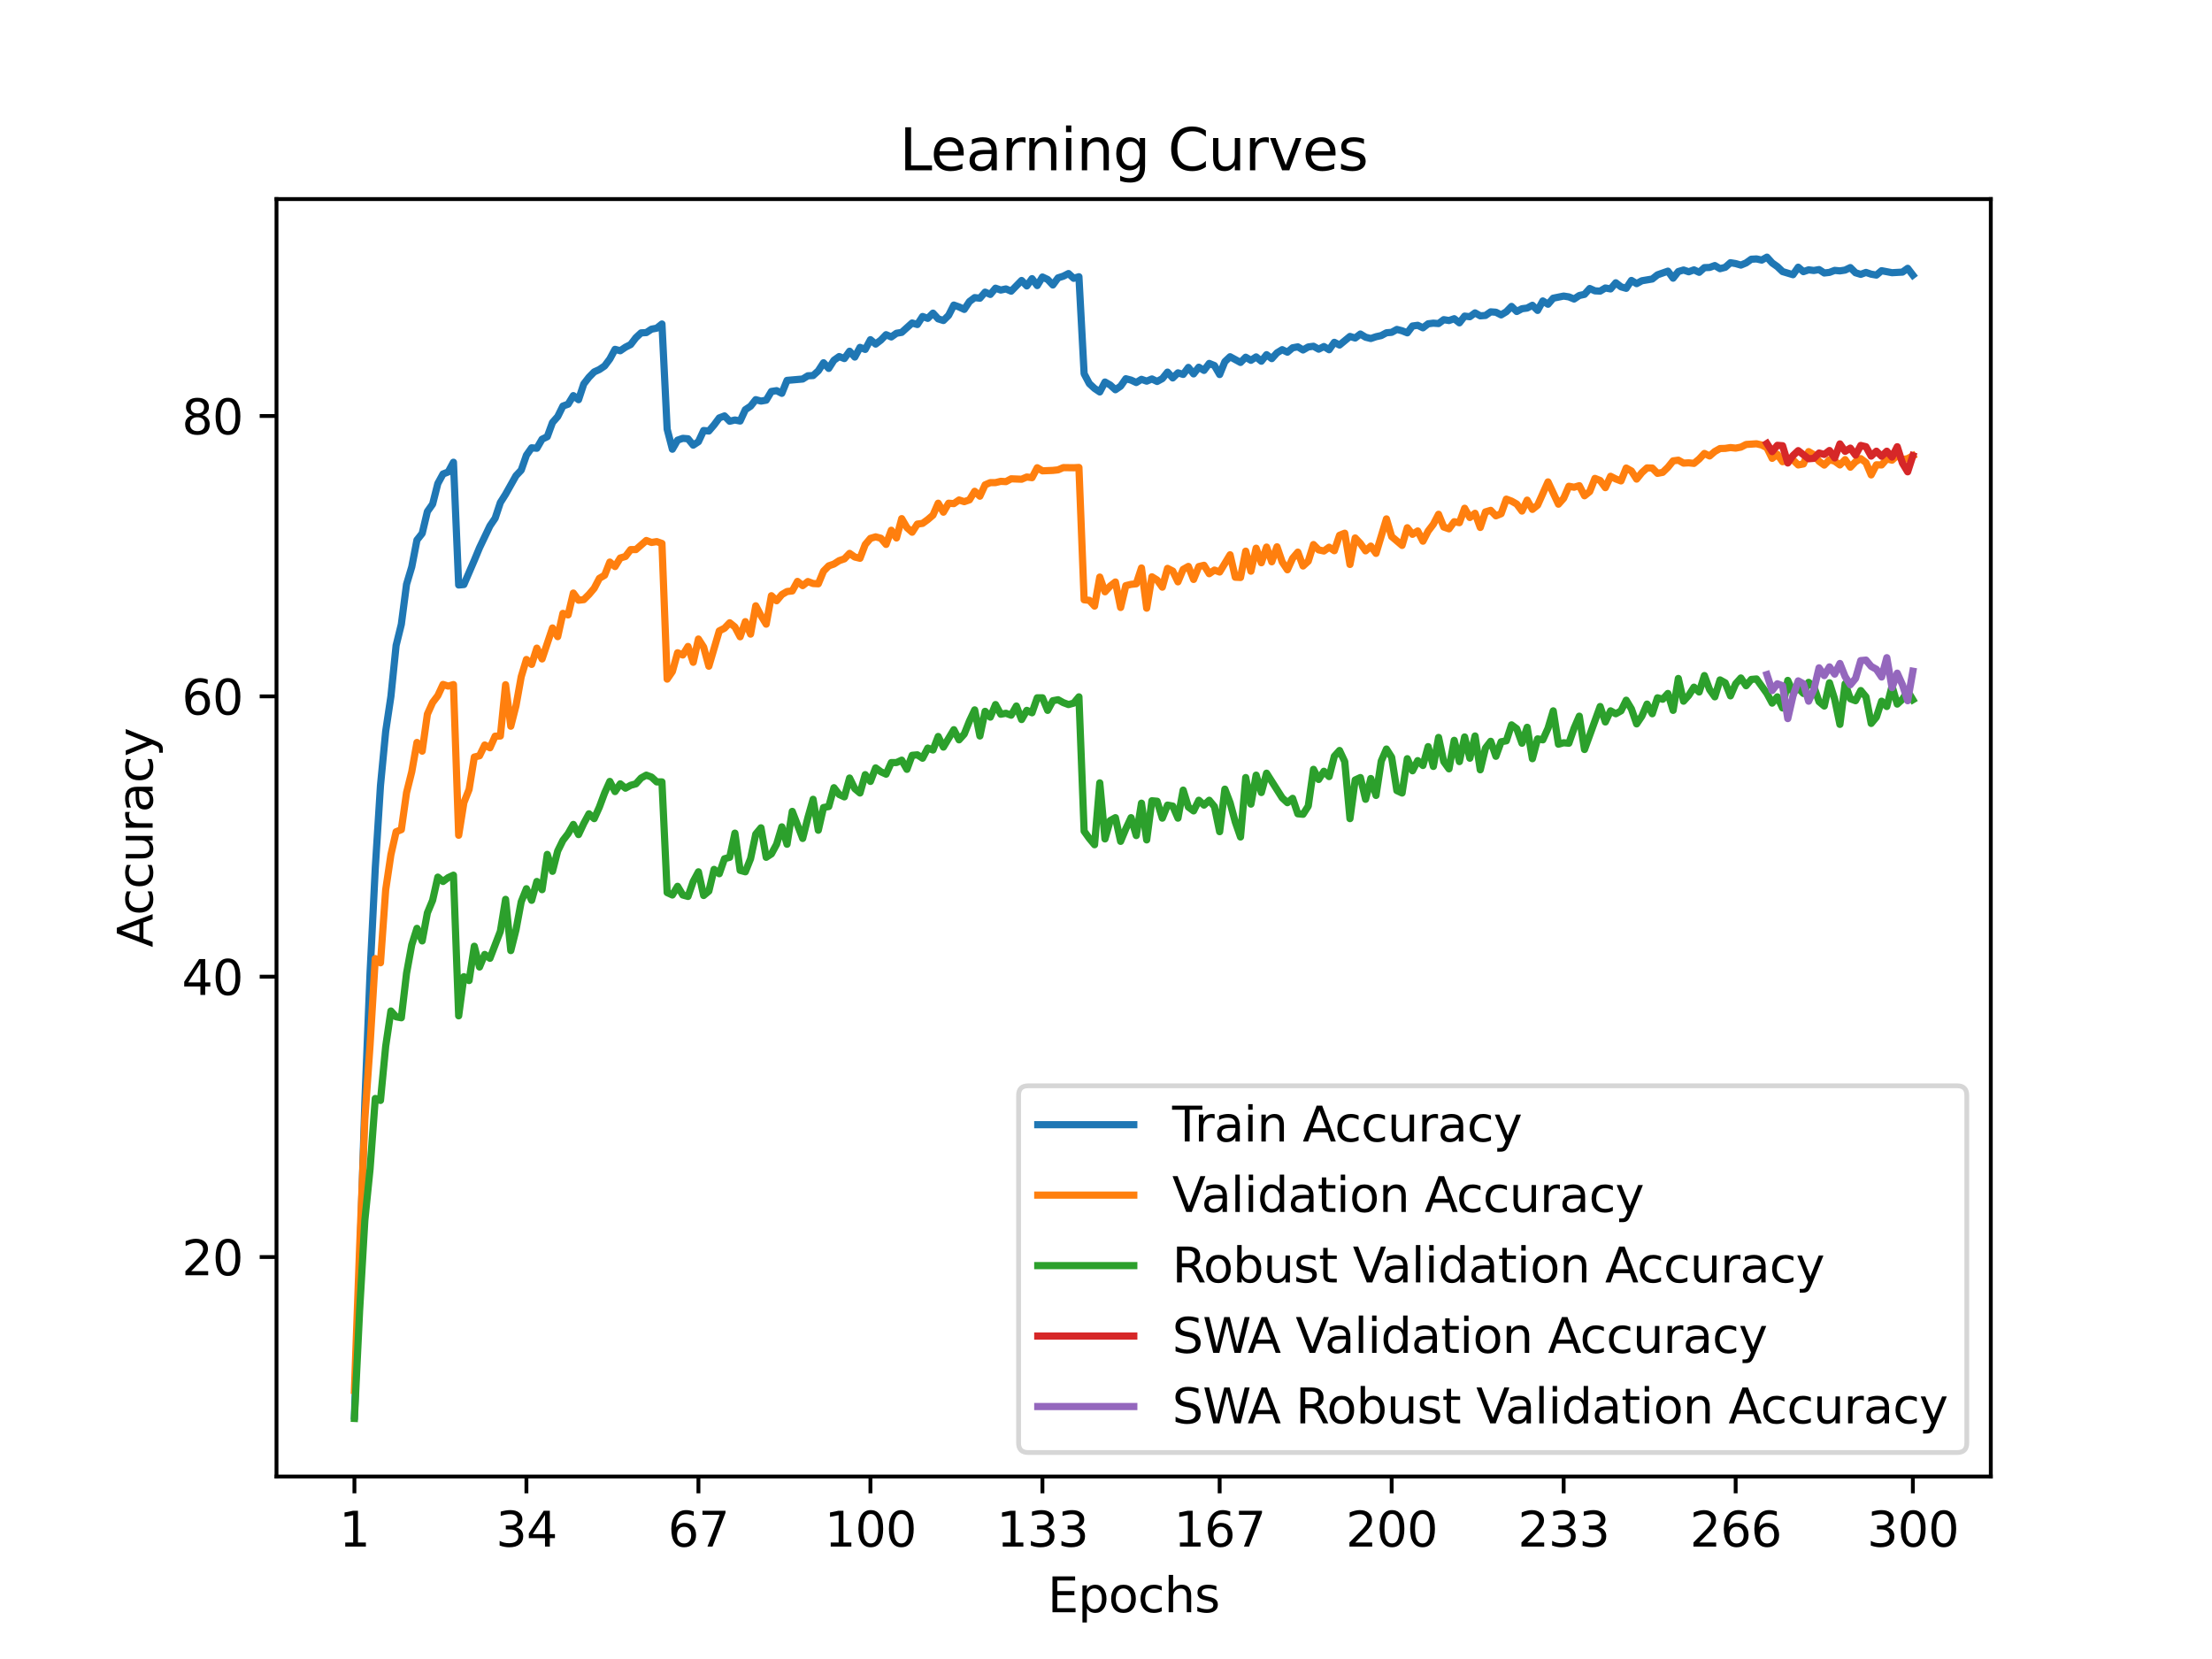 <?xml version="1.0" encoding="utf-8" standalone="no"?>
<!DOCTYPE svg PUBLIC "-//W3C//DTD SVG 1.1//EN"
  "http://www.w3.org/Graphics/SVG/1.1/DTD/svg11.dtd">
<svg xmlns:xlink="http://www.w3.org/1999/xlink" width="460.8pt" height="345.6pt" viewBox="0 0 460.8 345.6" xmlns="http://www.w3.org/2000/svg" version="1.1">
 <defs>
  <style type="text/css">*{stroke-linejoin: round; stroke-linecap: butt}</style>
 </defs>
 <g id="figure_1">
  <g id="patch_1">
   <path d="M 0 345.6 
L 460.8 345.6 
L 460.8 0 
L 0 0 
z
" style="fill: #ffffff"/>
  </g>
  <g id="axes_1">
   <g id="patch_2">
    <path d="M 57.6 307.584 
L 414.72 307.584 
L 414.72 41.472 
L 57.6 41.472 
z
" style="fill: #ffffff"/>
   </g>
   <g id="matplotlib.axis_1">
    <g id="xtick_1">
     <g id="line2d_1">
      <defs>
       <path id="mf7af0c6f24" d="M 0 0 
L 0 3.5 
" style="stroke: #000000; stroke-width: 0.8"/>
      </defs>
      <g>
       <use xlink:href="#mf7af0c6f24" x="73.833" y="307.584" style="stroke: #000000; stroke-width: 0.8"/>
      </g>
     </g>
     <g id="text_1">
      <!-- 1 -->
      <g transform="translate(70.651 322.182) scale(0.1 -0.1)">
       <defs>
        <path id="DejaVuSans-31" d="M 794 531 
L 1825 531 
L 1825 4091 
L 703 3866 
L 703 4441 
L 1819 4666 
L 2450 4666 
L 2450 531 
L 3481 531 
L 3481 0 
L 794 0 
L 794 531 
z
" transform="scale(0.016)"/>
       </defs>
       <use xlink:href="#DejaVuSans-31"/>
      </g>
     </g>
    </g>
    <g id="xtick_2">
     <g id="line2d_2">
      <g>
       <use xlink:href="#mf7af0c6f24" x="109.664" y="307.584" style="stroke: #000000; stroke-width: 0.8"/>
      </g>
     </g>
     <g id="text_2">
      <!-- 34 -->
      <g transform="translate(103.302 322.182) scale(0.1 -0.1)">
       <defs>
        <path id="DejaVuSans-33" d="M 2597 2516 
Q 3050 2419 3304 2112 
Q 3559 1806 3559 1356 
Q 3559 666 3084 287 
Q 2609 -91 1734 -91 
Q 1441 -91 1130 -33 
Q 819 25 488 141 
L 488 750 
Q 750 597 1062 519 
Q 1375 441 1716 441 
Q 2309 441 2620 675 
Q 2931 909 2931 1356 
Q 2931 1769 2642 2001 
Q 2353 2234 1838 2234 
L 1294 2234 
L 1294 2753 
L 1863 2753 
Q 2328 2753 2575 2939 
Q 2822 3125 2822 3475 
Q 2822 3834 2567 4026 
Q 2313 4219 1838 4219 
Q 1578 4219 1281 4162 
Q 984 4106 628 3988 
L 628 4550 
Q 988 4650 1302 4700 
Q 1616 4750 1894 4750 
Q 2613 4750 3031 4423 
Q 3450 4097 3450 3541 
Q 3450 3153 3228 2886 
Q 3006 2619 2597 2516 
z
" transform="scale(0.016)"/>
        <path id="DejaVuSans-34" d="M 2419 4116 
L 825 1625 
L 2419 1625 
L 2419 4116 
z
M 2253 4666 
L 3047 4666 
L 3047 1625 
L 3713 1625 
L 3713 1100 
L 3047 1100 
L 3047 0 
L 2419 0 
L 2419 1100 
L 313 1100 
L 313 1709 
L 2253 4666 
z
" transform="scale(0.016)"/>
       </defs>
       <use xlink:href="#DejaVuSans-33"/>
       <use xlink:href="#DejaVuSans-34" x="63.623"/>
      </g>
     </g>
    </g>
    <g id="xtick_3">
     <g id="line2d_3">
      <g>
       <use xlink:href="#mf7af0c6f24" x="145.496" y="307.584" style="stroke: #000000; stroke-width: 0.8"/>
      </g>
     </g>
     <g id="text_3">
      <!-- 67 -->
      <g transform="translate(139.133 322.182) scale(0.1 -0.1)">
       <defs>
        <path id="DejaVuSans-36" d="M 2113 2584 
Q 1688 2584 1439 2293 
Q 1191 2003 1191 1497 
Q 1191 994 1439 701 
Q 1688 409 2113 409 
Q 2538 409 2786 701 
Q 3034 994 3034 1497 
Q 3034 2003 2786 2293 
Q 2538 2584 2113 2584 
z
M 3366 4563 
L 3366 3988 
Q 3128 4100 2886 4159 
Q 2644 4219 2406 4219 
Q 1781 4219 1451 3797 
Q 1122 3375 1075 2522 
Q 1259 2794 1537 2939 
Q 1816 3084 2150 3084 
Q 2853 3084 3261 2657 
Q 3669 2231 3669 1497 
Q 3669 778 3244 343 
Q 2819 -91 2113 -91 
Q 1303 -91 875 529 
Q 447 1150 447 2328 
Q 447 3434 972 4092 
Q 1497 4750 2381 4750 
Q 2619 4750 2861 4703 
Q 3103 4656 3366 4563 
z
" transform="scale(0.016)"/>
        <path id="DejaVuSans-37" d="M 525 4666 
L 3525 4666 
L 3525 4397 
L 1831 0 
L 1172 0 
L 2766 4134 
L 525 4134 
L 525 4666 
z
" transform="scale(0.016)"/>
       </defs>
       <use xlink:href="#DejaVuSans-36"/>
       <use xlink:href="#DejaVuSans-37" x="63.623"/>
      </g>
     </g>
    </g>
    <g id="xtick_4">
     <g id="line2d_4">
      <g>
       <use xlink:href="#mf7af0c6f24" x="181.327" y="307.584" style="stroke: #000000; stroke-width: 0.8"/>
      </g>
     </g>
     <g id="text_4">
      <!-- 100 -->
      <g transform="translate(171.783 322.182) scale(0.1 -0.1)">
       <defs>
        <path id="DejaVuSans-30" d="M 2034 4250 
Q 1547 4250 1301 3770 
Q 1056 3291 1056 2328 
Q 1056 1369 1301 889 
Q 1547 409 2034 409 
Q 2525 409 2770 889 
Q 3016 1369 3016 2328 
Q 3016 3291 2770 3770 
Q 2525 4250 2034 4250 
z
M 2034 4750 
Q 2819 4750 3233 4129 
Q 3647 3509 3647 2328 
Q 3647 1150 3233 529 
Q 2819 -91 2034 -91 
Q 1250 -91 836 529 
Q 422 1150 422 2328 
Q 422 3509 836 4129 
Q 1250 4750 2034 4750 
z
" transform="scale(0.016)"/>
       </defs>
       <use xlink:href="#DejaVuSans-31"/>
       <use xlink:href="#DejaVuSans-30" x="63.623"/>
       <use xlink:href="#DejaVuSans-30" x="127.246"/>
      </g>
     </g>
    </g>
    <g id="xtick_5">
     <g id="line2d_5">
      <g>
       <use xlink:href="#mf7af0c6f24" x="217.158" y="307.584" style="stroke: #000000; stroke-width: 0.8"/>
      </g>
     </g>
     <g id="text_5">
      <!-- 133 -->
      <g transform="translate(207.615 322.182) scale(0.1 -0.1)">
       <use xlink:href="#DejaVuSans-31"/>
       <use xlink:href="#DejaVuSans-33" x="63.623"/>
       <use xlink:href="#DejaVuSans-33" x="127.246"/>
      </g>
     </g>
    </g>
    <g id="xtick_6">
     <g id="line2d_6">
      <g>
       <use xlink:href="#mf7af0c6f24" x="254.076" y="307.584" style="stroke: #000000; stroke-width: 0.8"/>
      </g>
     </g>
     <g id="text_6">
      <!-- 167 -->
      <g transform="translate(244.532 322.182) scale(0.1 -0.1)">
       <use xlink:href="#DejaVuSans-31"/>
       <use xlink:href="#DejaVuSans-36" x="63.623"/>
       <use xlink:href="#DejaVuSans-37" x="127.246"/>
      </g>
     </g>
    </g>
    <g id="xtick_7">
     <g id="line2d_7">
      <g>
       <use xlink:href="#mf7af0c6f24" x="289.907" y="307.584" style="stroke: #000000; stroke-width: 0.8"/>
      </g>
     </g>
     <g id="text_7">
      <!-- 200 -->
      <g transform="translate(280.363 322.182) scale(0.1 -0.1)">
       <defs>
        <path id="DejaVuSans-32" d="M 1228 531 
L 3431 531 
L 3431 0 
L 469 0 
L 469 531 
Q 828 903 1448 1529 
Q 2069 2156 2228 2338 
Q 2531 2678 2651 2914 
Q 2772 3150 2772 3378 
Q 2772 3750 2511 3984 
Q 2250 4219 1831 4219 
Q 1534 4219 1204 4116 
Q 875 4013 500 3803 
L 500 4441 
Q 881 4594 1212 4672 
Q 1544 4750 1819 4750 
Q 2544 4750 2975 4387 
Q 3406 4025 3406 3419 
Q 3406 3131 3298 2873 
Q 3191 2616 2906 2266 
Q 2828 2175 2409 1742 
Q 1991 1309 1228 531 
z
" transform="scale(0.016)"/>
       </defs>
       <use xlink:href="#DejaVuSans-32"/>
       <use xlink:href="#DejaVuSans-30" x="63.623"/>
       <use xlink:href="#DejaVuSans-30" x="127.246"/>
      </g>
     </g>
    </g>
    <g id="xtick_8">
     <g id="line2d_8">
      <g>
       <use xlink:href="#mf7af0c6f24" x="325.739" y="307.584" style="stroke: #000000; stroke-width: 0.8"/>
      </g>
     </g>
     <g id="text_8">
      <!-- 233 -->
      <g transform="translate(316.195 322.182) scale(0.1 -0.1)">
       <use xlink:href="#DejaVuSans-32"/>
       <use xlink:href="#DejaVuSans-33" x="63.623"/>
       <use xlink:href="#DejaVuSans-33" x="127.246"/>
      </g>
     </g>
    </g>
    <g id="xtick_9">
     <g id="line2d_9">
      <g>
       <use xlink:href="#mf7af0c6f24" x="361.57" y="307.584" style="stroke: #000000; stroke-width: 0.8"/>
      </g>
     </g>
     <g id="text_9">
      <!-- 266 -->
      <g transform="translate(352.026 322.182) scale(0.1 -0.1)">
       <use xlink:href="#DejaVuSans-32"/>
       <use xlink:href="#DejaVuSans-36" x="63.623"/>
       <use xlink:href="#DejaVuSans-36" x="127.246"/>
      </g>
     </g>
    </g>
    <g id="xtick_10">
     <g id="line2d_10">
      <g>
       <use xlink:href="#mf7af0c6f24" x="398.487" y="307.584" style="stroke: #000000; stroke-width: 0.8"/>
      </g>
     </g>
     <g id="text_10">
      <!-- 300 -->
      <g transform="translate(388.944 322.182) scale(0.1 -0.1)">
       <use xlink:href="#DejaVuSans-33"/>
       <use xlink:href="#DejaVuSans-30" x="63.623"/>
       <use xlink:href="#DejaVuSans-30" x="127.246"/>
      </g>
     </g>
    </g>
    <g id="text_11">
     <!-- Epochs -->
     <g transform="translate(218.244 335.861) scale(0.1 -0.1)">
      <defs>
       <path id="DejaVuSans-45" d="M 628 4666 
L 3578 4666 
L 3578 4134 
L 1259 4134 
L 1259 2753 
L 3481 2753 
L 3481 2222 
L 1259 2222 
L 1259 531 
L 3634 531 
L 3634 0 
L 628 0 
L 628 4666 
z
" transform="scale(0.016)"/>
       <path id="DejaVuSans-70" d="M 1159 525 
L 1159 -1331 
L 581 -1331 
L 581 3500 
L 1159 3500 
L 1159 2969 
Q 1341 3281 1617 3432 
Q 1894 3584 2278 3584 
Q 2916 3584 3314 3078 
Q 3713 2572 3713 1747 
Q 3713 922 3314 415 
Q 2916 -91 2278 -91 
Q 1894 -91 1617 61 
Q 1341 213 1159 525 
z
M 3116 1747 
Q 3116 2381 2855 2742 
Q 2594 3103 2138 3103 
Q 1681 3103 1420 2742 
Q 1159 2381 1159 1747 
Q 1159 1113 1420 752 
Q 1681 391 2138 391 
Q 2594 391 2855 752 
Q 3116 1113 3116 1747 
z
" transform="scale(0.016)"/>
       <path id="DejaVuSans-6f" d="M 1959 3097 
Q 1497 3097 1228 2736 
Q 959 2375 959 1747 
Q 959 1119 1226 758 
Q 1494 397 1959 397 
Q 2419 397 2687 759 
Q 2956 1122 2956 1747 
Q 2956 2369 2687 2733 
Q 2419 3097 1959 3097 
z
M 1959 3584 
Q 2709 3584 3137 3096 
Q 3566 2609 3566 1747 
Q 3566 888 3137 398 
Q 2709 -91 1959 -91 
Q 1206 -91 779 398 
Q 353 888 353 1747 
Q 353 2609 779 3096 
Q 1206 3584 1959 3584 
z
" transform="scale(0.016)"/>
       <path id="DejaVuSans-63" d="M 3122 3366 
L 3122 2828 
Q 2878 2963 2633 3030 
Q 2388 3097 2138 3097 
Q 1578 3097 1268 2742 
Q 959 2388 959 1747 
Q 959 1106 1268 751 
Q 1578 397 2138 397 
Q 2388 397 2633 464 
Q 2878 531 3122 666 
L 3122 134 
Q 2881 22 2623 -34 
Q 2366 -91 2075 -91 
Q 1284 -91 818 406 
Q 353 903 353 1747 
Q 353 2603 823 3093 
Q 1294 3584 2113 3584 
Q 2378 3584 2631 3529 
Q 2884 3475 3122 3366 
z
" transform="scale(0.016)"/>
       <path id="DejaVuSans-68" d="M 3513 2113 
L 3513 0 
L 2938 0 
L 2938 2094 
Q 2938 2591 2744 2837 
Q 2550 3084 2163 3084 
Q 1697 3084 1428 2787 
Q 1159 2491 1159 1978 
L 1159 0 
L 581 0 
L 581 4863 
L 1159 4863 
L 1159 2956 
Q 1366 3272 1645 3428 
Q 1925 3584 2291 3584 
Q 2894 3584 3203 3211 
Q 3513 2838 3513 2113 
z
" transform="scale(0.016)"/>
       <path id="DejaVuSans-73" d="M 2834 3397 
L 2834 2853 
Q 2591 2978 2328 3040 
Q 2066 3103 1784 3103 
Q 1356 3103 1142 2972 
Q 928 2841 928 2578 
Q 928 2378 1081 2264 
Q 1234 2150 1697 2047 
L 1894 2003 
Q 2506 1872 2764 1633 
Q 3022 1394 3022 966 
Q 3022 478 2636 193 
Q 2250 -91 1575 -91 
Q 1294 -91 989 -36 
Q 684 19 347 128 
L 347 722 
Q 666 556 975 473 
Q 1284 391 1588 391 
Q 1994 391 2212 530 
Q 2431 669 2431 922 
Q 2431 1156 2273 1281 
Q 2116 1406 1581 1522 
L 1381 1569 
Q 847 1681 609 1914 
Q 372 2147 372 2553 
Q 372 3047 722 3315 
Q 1072 3584 1716 3584 
Q 2034 3584 2315 3537 
Q 2597 3491 2834 3397 
z
" transform="scale(0.016)"/>
      </defs>
      <use xlink:href="#DejaVuSans-45"/>
      <use xlink:href="#DejaVuSans-70" x="63.184"/>
      <use xlink:href="#DejaVuSans-6f" x="126.66"/>
      <use xlink:href="#DejaVuSans-63" x="187.842"/>
      <use xlink:href="#DejaVuSans-68" x="242.822"/>
      <use xlink:href="#DejaVuSans-73" x="306.201"/>
     </g>
    </g>
   </g>
   <g id="matplotlib.axis_2">
    <g id="ytick_1">
     <g id="line2d_11">
      <defs>
       <path id="mbbf3876f3c" d="M 0 0 
L -3.5 0 
" style="stroke: #000000; stroke-width: 0.8"/>
      </defs>
      <g>
       <use xlink:href="#mbbf3876f3c" x="57.6" y="261.859" style="stroke: #000000; stroke-width: 0.8"/>
      </g>
     </g>
     <g id="text_12">
      <!-- 20 -->
      <g transform="translate(37.875 265.658) scale(0.1 -0.1)">
       <use xlink:href="#DejaVuSans-32"/>
       <use xlink:href="#DejaVuSans-30" x="63.623"/>
      </g>
     </g>
    </g>
    <g id="ytick_2">
     <g id="line2d_12">
      <g>
       <use xlink:href="#mbbf3876f3c" x="57.6" y="203.461" style="stroke: #000000; stroke-width: 0.8"/>
      </g>
     </g>
     <g id="text_13">
      <!-- 40 -->
      <g transform="translate(37.875 207.26) scale(0.1 -0.1)">
       <use xlink:href="#DejaVuSans-34"/>
       <use xlink:href="#DejaVuSans-30" x="63.623"/>
      </g>
     </g>
    </g>
    <g id="ytick_3">
     <g id="line2d_13">
      <g>
       <use xlink:href="#mbbf3876f3c" x="57.6" y="145.063" style="stroke: #000000; stroke-width: 0.8"/>
      </g>
     </g>
     <g id="text_14">
      <!-- 60 -->
      <g transform="translate(37.875 148.862) scale(0.1 -0.1)">
       <use xlink:href="#DejaVuSans-36"/>
       <use xlink:href="#DejaVuSans-30" x="63.623"/>
      </g>
     </g>
    </g>
    <g id="ytick_4">
     <g id="line2d_14">
      <g>
       <use xlink:href="#mbbf3876f3c" x="57.6" y="86.665" style="stroke: #000000; stroke-width: 0.8"/>
      </g>
     </g>
     <g id="text_15">
      <!-- 80 -->
      <g transform="translate(37.875 90.464) scale(0.1 -0.1)">
       <defs>
        <path id="DejaVuSans-38" d="M 2034 2216 
Q 1584 2216 1326 1975 
Q 1069 1734 1069 1313 
Q 1069 891 1326 650 
Q 1584 409 2034 409 
Q 2484 409 2743 651 
Q 3003 894 3003 1313 
Q 3003 1734 2745 1975 
Q 2488 2216 2034 2216 
z
M 1403 2484 
Q 997 2584 770 2862 
Q 544 3141 544 3541 
Q 544 4100 942 4425 
Q 1341 4750 2034 4750 
Q 2731 4750 3128 4425 
Q 3525 4100 3525 3541 
Q 3525 3141 3298 2862 
Q 3072 2584 2669 2484 
Q 3125 2378 3379 2068 
Q 3634 1759 3634 1313 
Q 3634 634 3220 271 
Q 2806 -91 2034 -91 
Q 1263 -91 848 271 
Q 434 634 434 1313 
Q 434 1759 690 2068 
Q 947 2378 1403 2484 
z
M 1172 3481 
Q 1172 3119 1398 2916 
Q 1625 2713 2034 2713 
Q 2441 2713 2670 2916 
Q 2900 3119 2900 3481 
Q 2900 3844 2670 4047 
Q 2441 4250 2034 4250 
Q 1625 4250 1398 4047 
Q 1172 3844 1172 3481 
z
" transform="scale(0.016)"/>
       </defs>
       <use xlink:href="#DejaVuSans-38"/>
       <use xlink:href="#DejaVuSans-30" x="63.623"/>
      </g>
     </g>
    </g>
    <g id="text_16">
     <!-- Accuracy -->
     <g transform="translate(31.795 197.356) rotate(-90) scale(0.1 -0.1)">
      <defs>
       <path id="DejaVuSans-41" d="M 2188 4044 
L 1331 1722 
L 3047 1722 
L 2188 4044 
z
M 1831 4666 
L 2547 4666 
L 4325 0 
L 3669 0 
L 3244 1197 
L 1141 1197 
L 716 0 
L 50 0 
L 1831 4666 
z
" transform="scale(0.016)"/>
       <path id="DejaVuSans-75" d="M 544 1381 
L 544 3500 
L 1119 3500 
L 1119 1403 
Q 1119 906 1312 657 
Q 1506 409 1894 409 
Q 2359 409 2629 706 
Q 2900 1003 2900 1516 
L 2900 3500 
L 3475 3500 
L 3475 0 
L 2900 0 
L 2900 538 
Q 2691 219 2414 64 
Q 2138 -91 1772 -91 
Q 1169 -91 856 284 
Q 544 659 544 1381 
z
M 1991 3584 
L 1991 3584 
z
" transform="scale(0.016)"/>
       <path id="DejaVuSans-72" d="M 2631 2963 
Q 2534 3019 2420 3045 
Q 2306 3072 2169 3072 
Q 1681 3072 1420 2755 
Q 1159 2438 1159 1844 
L 1159 0 
L 581 0 
L 581 3500 
L 1159 3500 
L 1159 2956 
Q 1341 3275 1631 3429 
Q 1922 3584 2338 3584 
Q 2397 3584 2469 3576 
Q 2541 3569 2628 3553 
L 2631 2963 
z
" transform="scale(0.016)"/>
       <path id="DejaVuSans-61" d="M 2194 1759 
Q 1497 1759 1228 1600 
Q 959 1441 959 1056 
Q 959 750 1161 570 
Q 1363 391 1709 391 
Q 2188 391 2477 730 
Q 2766 1069 2766 1631 
L 2766 1759 
L 2194 1759 
z
M 3341 1997 
L 3341 0 
L 2766 0 
L 2766 531 
Q 2569 213 2275 61 
Q 1981 -91 1556 -91 
Q 1019 -91 701 211 
Q 384 513 384 1019 
Q 384 1609 779 1909 
Q 1175 2209 1959 2209 
L 2766 2209 
L 2766 2266 
Q 2766 2663 2505 2880 
Q 2244 3097 1772 3097 
Q 1472 3097 1187 3025 
Q 903 2953 641 2809 
L 641 3341 
Q 956 3463 1253 3523 
Q 1550 3584 1831 3584 
Q 2591 3584 2966 3190 
Q 3341 2797 3341 1997 
z
" transform="scale(0.016)"/>
       <path id="DejaVuSans-79" d="M 2059 -325 
Q 1816 -950 1584 -1140 
Q 1353 -1331 966 -1331 
L 506 -1331 
L 506 -850 
L 844 -850 
Q 1081 -850 1212 -737 
Q 1344 -625 1503 -206 
L 1606 56 
L 191 3500 
L 800 3500 
L 1894 763 
L 2988 3500 
L 3597 3500 
L 2059 -325 
z
" transform="scale(0.016)"/>
      </defs>
      <use xlink:href="#DejaVuSans-41"/>
      <use xlink:href="#DejaVuSans-63" x="66.658"/>
      <use xlink:href="#DejaVuSans-63" x="121.639"/>
      <use xlink:href="#DejaVuSans-75" x="176.619"/>
      <use xlink:href="#DejaVuSans-72" x="239.998"/>
      <use xlink:href="#DejaVuSans-61" x="281.111"/>
      <use xlink:href="#DejaVuSans-63" x="342.391"/>
      <use xlink:href="#DejaVuSans-79" x="397.371"/>
     </g>
    </g>
   </g>
   <g id="line2d_15">
    <path d="M 73.833 295 
L 74.919 264.049 
L 76.004 229.725 
L 77.09 202.665 
L 78.176 180.846 
L 79.262 163.641 
L 80.348 152.334 
L 81.433 145.085 
L 82.519 134.456 
L 83.605 130.047 
L 84.691 121.718 
L 85.777 118.09 
L 86.862 112.492 
L 87.948 111.119 
L 89.034 106.557 
L 90.12 105.024 
L 91.206 100.732 
L 92.291 98.739 
L 93.377 98.315 
L 94.463 96.293 
L 95.549 121.864 
L 96.635 121.769 
L 98.806 116.725 
L 99.892 114.105 
L 102.064 109.55 
L 103.149 107.951 
L 104.235 104.688 
L 105.321 102.965 
L 107.493 99.096 
L 108.578 97.943 
L 109.664 94.826 
L 110.75 93.286 
L 111.836 93.381 
L 112.922 91.497 
L 114.007 90.972 
L 115.093 88.015 
L 116.179 86.782 
L 117.265 84.592 
L 118.351 84.198 
L 119.436 82.417 
L 120.522 83.263 
L 121.608 79.986 
L 122.694 78.584 
L 123.78 77.475 
L 124.865 76.978 
L 125.951 76.241 
L 127.037 74.788 
L 128.123 72.774 
L 129.209 73.066 
L 130.294 72.328 
L 131.38 71.774 
L 132.466 70.35 
L 133.552 69.343 
L 134.638 69.284 
L 135.723 68.569 
L 136.809 68.365 
L 137.895 67.496 
L 138.981 89.395 
L 140.067 93.578 
L 141.152 91.695 
L 142.238 91.315 
L 143.324 91.403 
L 144.41 92.731 
L 145.496 92.016 
L 146.581 89.68 
L 147.667 89.789 
L 148.753 88.519 
L 149.839 87.059 
L 150.925 86.643 
L 152.01 87.753 
L 153.096 87.49 
L 154.182 87.709 
L 155.268 85.344 
L 156.354 84.621 
L 157.439 83.256 
L 158.525 83.555 
L 159.611 83.366 
L 160.697 81.548 
L 161.783 81.38 
L 162.868 81.935 
L 163.954 79.241 
L 167.212 78.957 
L 168.297 78.285 
L 169.383 78.234 
L 170.469 77.248 
L 171.555 75.569 
L 172.641 76.745 
L 173.726 75.044 
L 174.812 74.277 
L 175.898 74.693 
L 176.984 73.168 
L 178.07 74.38 
L 179.155 72.365 
L 180.241 72.788 
L 181.327 70.766 
L 182.413 71.679 
L 183.499 70.846 
L 184.584 69.722 
L 185.67 70.19 
L 186.756 69.423 
L 187.842 69.241 
L 190.013 67.284 
L 191.099 67.605 
L 192.185 65.934 
L 193.271 66.321 
L 194.357 65.233 
L 195.442 66.423 
L 196.528 66.766 
L 197.614 65.693 
L 198.7 63.554 
L 199.786 63.941 
L 200.871 64.452 
L 201.957 62.817 
L 203.043 61.999 
L 204.129 62.123 
L 205.215 60.86 
L 206.3 61.335 
L 207.386 60.036 
L 208.472 60.422 
L 209.558 60.189 
L 210.644 60.656 
L 212.815 58.43 
L 213.901 59.561 
L 214.987 58.05 
L 216.073 59.488 
L 217.158 57.707 
L 218.244 58.218 
L 219.33 59.364 
L 220.416 57.882 
L 221.502 57.539 
L 222.587 56.984 
L 223.673 57.977 
L 224.759 57.649 
L 225.845 77.862 
L 226.931 79.92 
L 228.016 80.92 
L 229.102 81.65 
L 230.188 79.584 
L 231.274 80.205 
L 232.36 81.19 
L 233.445 80.446 
L 234.531 78.898 
L 235.617 79.183 
L 236.703 79.686 
L 237.789 79.022 
L 238.875 79.402 
L 239.96 78.942 
L 241.046 79.467 
L 242.132 78.876 
L 243.218 77.518 
L 244.304 78.73 
L 245.389 77.672 
L 246.475 78 
L 247.561 76.54 
L 248.647 77.891 
L 249.733 76.496 
L 250.818 77.161 
L 251.904 75.708 
L 252.99 76.153 
L 254.076 78.022 
L 255.162 75.336 
L 256.247 74.314 
L 258.419 75.504 
L 259.505 74.416 
L 260.591 75.058 
L 261.676 74.35 
L 262.762 75.248 
L 263.848 73.89 
L 264.934 74.708 
L 266.02 73.504 
L 267.105 72.839 
L 268.191 73.365 
L 269.277 72.452 
L 270.363 72.255 
L 271.449 72.905 
L 272.534 72.277 
L 273.62 72.131 
L 274.706 72.737 
L 275.792 72.19 
L 276.878 72.854 
L 277.963 71.314 
L 279.049 71.876 
L 281.221 70.087 
L 282.307 70.416 
L 283.392 69.584 
L 284.478 70.248 
L 285.564 70.518 
L 286.65 70.146 
L 287.736 69.905 
L 288.821 69.321 
L 289.907 69.233 
L 290.993 68.627 
L 292.079 68.905 
L 293.165 69.335 
L 294.25 67.912 
L 295.336 67.766 
L 296.422 68.292 
L 297.508 67.452 
L 298.594 67.321 
L 299.679 67.401 
L 300.765 66.591 
L 301.851 66.773 
L 302.937 66.394 
L 304.023 67.255 
L 305.108 65.853 
L 306.194 65.978 
L 307.28 65.182 
L 308.366 65.795 
L 309.452 65.715 
L 310.537 64.963 
L 311.623 65.043 
L 312.709 65.598 
L 313.795 64.941 
L 314.881 63.831 
L 315.966 64.89 
L 317.052 64.313 
L 318.138 64.175 
L 319.224 63.598 
L 320.31 64.664 
L 321.395 62.693 
L 322.481 63.379 
L 323.567 62.116 
L 325.739 61.678 
L 326.824 61.846 
L 327.91 62.291 
L 328.996 61.561 
L 330.082 61.32 
L 331.168 60.101 
L 332.253 60.59 
L 333.339 60.641 
L 334.425 59.992 
L 335.511 60.189 
L 336.597 58.911 
L 337.682 59.751 
L 338.768 60.065 
L 339.854 58.422 
L 340.94 59.087 
L 342.026 58.488 
L 344.197 58.123 
L 345.283 57.254 
L 347.455 56.488 
L 348.54 57.948 
L 349.626 56.568 
L 350.712 56.247 
L 351.798 56.619 
L 352.884 56.218 
L 353.969 56.729 
L 355.055 55.751 
L 356.141 55.714 
L 357.227 55.32 
L 358.313 55.97 
L 359.398 55.685 
L 360.484 54.729 
L 361.57 54.911 
L 362.656 55.225 
L 363.742 54.772 
L 364.827 53.999 
L 365.913 53.94 
L 366.999 54.181 
L 368.085 53.568 
L 369.171 54.772 
L 370.256 55.539 
L 371.342 56.575 
L 373.514 57.225 
L 374.6 55.663 
L 375.685 56.59 
L 376.771 56.211 
L 377.857 56.349 
L 378.943 56.159 
L 380.029 56.867 
L 381.114 56.743 
L 382.2 56.327 
L 383.286 56.429 
L 384.372 56.262 
L 385.458 55.743 
L 386.543 56.824 
L 387.629 57.152 
L 388.715 56.751 
L 389.801 57.116 
L 390.887 57.305 
L 391.972 56.393 
L 394.144 56.809 
L 396.316 56.685 
L 397.401 55.897 
L 398.487 57.313 
L 398.487 57.313 
" clip-path="url(#p2faef131b7)" style="fill: none; stroke: #1f77b4; stroke-width: 1.5; stroke-linecap: square"/>
   </g>
   <g id="line2d_16">
    <path d="M 73.833 289.656 
L 74.919 259.815 
L 76.004 233.127 
L 77.09 217.71 
L 78.176 199.694 
L 79.262 200.57 
L 80.348 185.358 
L 81.433 178.058 
L 82.519 173.269 
L 83.605 172.831 
L 84.691 165.123 
L 85.777 160.772 
L 86.862 154.669 
L 87.948 156.48 
L 89.034 148.771 
L 90.12 146.348 
L 91.206 144.917 
L 92.291 142.581 
L 93.377 142.931 
L 94.463 142.61 
L 95.549 173.999 
L 96.635 167.196 
L 97.72 164.451 
L 98.806 157.706 
L 99.892 157.443 
L 100.978 155.195 
L 102.064 155.779 
L 103.149 153.355 
L 104.235 153.326 
L 105.321 142.639 
L 106.407 151.282 
L 107.493 147.019 
L 108.578 140.975 
L 109.664 137.384 
L 110.75 138.406 
L 111.836 135.019 
L 112.922 137.267 
L 115.093 130.814 
L 116.179 132.624 
L 117.265 127.777 
L 118.351 128.098 
L 119.436 123.543 
L 120.522 125.032 
L 121.608 124.916 
L 122.694 123.835 
L 123.78 122.551 
L 124.865 120.477 
L 125.951 119.835 
L 127.037 117.09 
L 128.123 118.025 
L 129.209 116.244 
L 130.294 115.922 
L 131.38 114.492 
L 132.466 114.492 
L 134.638 112.594 
L 135.723 113.003 
L 136.809 112.827 
L 137.895 113.207 
L 138.981 141.471 
L 140.067 139.895 
L 141.152 135.982 
L 142.238 136.449 
L 143.324 134.668 
L 144.41 137.968 
L 145.496 133.121 
L 146.581 134.814 
L 147.667 138.785 
L 149.839 131.427 
L 150.925 130.872 
L 152.01 129.734 
L 153.096 130.609 
L 154.182 132.653 
L 155.268 129.5 
L 156.354 132.099 
L 157.439 126.2 
L 158.525 128.244 
L 159.611 130.025 
L 160.697 124.098 
L 161.783 125.149 
L 162.868 123.865 
L 163.954 123.222 
L 165.04 123.105 
L 166.126 121.12 
L 167.212 121.996 
L 168.297 121.149 
L 169.383 121.558 
L 170.469 121.616 
L 171.555 118.988 
L 172.641 117.879 
L 173.726 117.499 
L 174.812 116.798 
L 175.898 116.419 
L 176.984 115.28 
L 178.07 116.039 
L 179.155 116.302 
L 180.241 113.44 
L 181.327 112.156 
L 182.413 111.835 
L 183.499 112.127 
L 184.584 113.411 
L 185.67 110.462 
L 186.756 112.068 
L 187.842 108.039 
L 188.928 109.907 
L 190.013 110.871 
L 191.099 109.177 
L 192.185 109.031 
L 193.271 108.243 
L 194.357 107.309 
L 195.442 104.827 
L 196.528 106.696 
L 197.614 104.827 
L 198.7 104.914 
L 199.786 104.155 
L 200.871 104.506 
L 201.957 104.126 
L 203.043 102.345 
L 204.129 103.367 
L 205.215 101.002 
L 206.3 100.535 
L 207.386 100.535 
L 208.472 100.272 
L 209.558 100.33 
L 210.644 99.746 
L 212.815 99.834 
L 213.901 99.367 
L 214.987 99.513 
L 216.073 97.439 
L 217.158 98.082 
L 219.33 97.994 
L 220.416 97.877 
L 221.502 97.41 
L 223.673 97.439 
L 224.759 97.381 
L 225.845 124.945 
L 226.931 125.062 
L 228.016 126.259 
L 229.102 120.215 
L 230.188 123.281 
L 231.274 122.083 
L 232.36 121.237 
L 233.445 126.551 
L 234.531 121.996 
L 235.617 121.733 
L 236.703 121.616 
L 237.789 118.317 
L 238.875 126.697 
L 239.96 120.156 
L 241.046 120.828 
L 242.132 122.317 
L 243.218 118.404 
L 244.304 118.959 
L 245.389 121.207 
L 246.475 118.609 
L 247.561 117.996 
L 248.647 120.711 
L 249.733 118.025 
L 250.818 117.762 
L 251.904 119.514 
L 252.99 118.755 
L 254.076 119.163 
L 256.247 115.572 
L 257.333 120.244 
L 258.419 120.302 
L 259.505 114.813 
L 260.591 118.988 
L 261.676 114.2 
L 262.762 117.236 
L 263.848 113.966 
L 264.934 117.032 
L 266.02 113.908 
L 267.105 117.061 
L 268.191 118.696 
L 269.277 116.302 
L 270.363 115.017 
L 271.449 117.908 
L 272.534 116.915 
L 273.62 113.44 
L 274.706 114.55 
L 275.792 114.784 
L 276.878 113.995 
L 277.963 114.725 
L 279.049 111.513 
L 280.135 111.075 
L 281.221 117.587 
L 282.307 112.068 
L 283.392 113.207 
L 284.478 114.754 
L 285.564 113.762 
L 286.65 115.28 
L 288.821 108.097 
L 289.907 111.776 
L 292.079 113.616 
L 293.165 109.937 
L 294.25 111.309 
L 295.336 110.608 
L 296.422 112.74 
L 297.508 110.637 
L 298.594 109.207 
L 299.679 107.134 
L 300.765 109.791 
L 301.851 110.17 
L 302.937 108.681 
L 304.023 108.885 
L 305.108 105.878 
L 306.194 107.805 
L 307.28 106.929 
L 308.366 109.878 
L 309.452 106.637 
L 310.537 106.316 
L 311.623 107.455 
L 312.709 107.017 
L 313.795 103.98 
L 314.881 104.389 
L 315.966 105.002 
L 317.052 106.462 
L 318.138 104.184 
L 319.224 106.112 
L 320.31 105.236 
L 322.481 100.389 
L 324.653 105.031 
L 325.739 103.805 
L 326.824 101.294 
L 327.91 101.498 
L 328.996 101.177 
L 330.082 103.279 
L 331.168 102.403 
L 332.253 99.659 
L 333.339 100.097 
L 334.425 101.586 
L 335.511 99.221 
L 336.597 99.775 
L 337.682 100.184 
L 338.768 97.498 
L 339.854 98.111 
L 340.94 99.805 
L 342.026 98.461 
L 343.111 97.469 
L 344.197 97.498 
L 345.283 98.607 
L 346.369 98.403 
L 347.455 97.352 
L 348.54 96.009 
L 349.626 95.863 
L 350.712 96.476 
L 351.798 96.417 
L 352.884 96.534 
L 353.969 95.629 
L 355.055 94.461 
L 356.141 94.987 
L 357.227 94.052 
L 358.313 93.439 
L 359.398 93.41 
L 360.484 93.235 
L 361.57 93.352 
L 362.656 93.147 
L 363.742 92.592 
L 365.913 92.446 
L 366.999 92.709 
L 368.085 93.264 
L 369.171 95.483 
L 370.256 94.636 
L 371.342 96.184 
L 372.428 95.775 
L 373.514 95.804 
L 374.6 96.855 
L 375.685 96.651 
L 376.771 94.082 
L 377.857 94.724 
L 378.943 96.096 
L 380.029 96.885 
L 381.114 95.775 
L 382.2 96.067 
L 383.286 96.855 
L 384.372 95.746 
L 385.458 97.323 
L 386.543 96.184 
L 387.629 95.542 
L 388.715 96.359 
L 389.801 98.929 
L 390.887 96.826 
L 391.972 96.855 
L 393.058 95.6 
L 394.144 95.863 
L 395.23 94.87 
L 396.316 95.746 
L 397.401 95.542 
L 398.487 94.958 
L 398.487 94.958 
" clip-path="url(#p2faef131b7)" style="fill: none; stroke: #ff7f0e; stroke-width: 1.5; stroke-linecap: square"/>
   </g>
   <g id="line2d_17">
    <path d="M 73.833 295.488 
L 74.919 272.934 
L 76.004 254.207 
L 77.09 243.534 
L 78.176 228.834 
L 79.262 229.237 
L 80.348 217.96 
L 81.433 210.61 
L 82.519 211.818 
L 83.605 212.019 
L 84.691 202.756 
L 85.777 196.816 
L 86.862 193.392 
L 87.948 196.01 
L 89.034 190.17 
L 90.12 187.553 
L 91.206 182.72 
L 92.291 183.626 
L 93.377 182.82 
L 94.463 182.317 
L 95.549 211.616 
L 96.635 203.461 
L 97.72 204.266 
L 98.806 197.118 
L 99.892 201.447 
L 100.978 198.829 
L 102.064 199.635 
L 104.235 193.996 
L 105.321 187.351 
L 106.407 198.024 
L 107.493 193.694 
L 108.578 187.855 
L 109.664 185.136 
L 110.75 187.553 
L 111.836 183.626 
L 112.922 185.337 
L 114.007 177.987 
L 115.093 181.511 
L 116.179 177.283 
L 117.265 175.067 
L 118.351 173.658 
L 119.436 171.745 
L 120.522 173.859 
L 121.608 171.543 
L 122.694 169.53 
L 123.78 170.537 
L 124.865 168.12 
L 125.951 165.2 
L 127.037 162.784 
L 128.123 164.898 
L 129.209 163.287 
L 130.294 164.193 
L 131.38 163.589 
L 132.466 163.287 
L 133.552 162.079 
L 134.638 161.475 
L 135.723 161.878 
L 136.809 162.884 
L 137.895 162.884 
L 138.981 185.942 
L 140.067 186.445 
L 141.152 184.633 
L 142.238 186.445 
L 143.324 186.747 
L 144.41 183.626 
L 145.496 181.612 
L 146.581 186.546 
L 147.667 185.639 
L 148.753 181.109 
L 149.839 182.015 
L 150.925 178.893 
L 152.01 178.591 
L 153.096 173.557 
L 154.182 181.31 
L 155.268 181.612 
L 156.354 178.893 
L 157.439 173.759 
L 158.525 172.45 
L 159.611 178.591 
L 160.697 177.887 
L 161.783 175.873 
L 162.868 172.248 
L 163.954 175.873 
L 165.04 169.026 
L 167.212 174.665 
L 168.297 170.335 
L 169.383 166.509 
L 170.469 172.953 
L 171.555 168.221 
L 172.641 168.019 
L 173.726 164.093 
L 174.812 165.502 
L 175.898 166.006 
L 176.984 162.079 
L 178.07 164.294 
L 179.155 165.2 
L 180.241 161.374 
L 181.327 162.784 
L 182.413 159.965 
L 183.499 160.77 
L 184.584 161.273 
L 185.67 158.857 
L 186.756 158.857 
L 187.842 158.354 
L 188.928 160.267 
L 190.013 157.347 
L 191.099 157.246 
L 192.185 157.951 
L 193.271 155.836 
L 194.357 156.239 
L 195.442 153.42 
L 196.528 155.635 
L 198.7 152.01 
L 199.786 154.125 
L 200.871 152.916 
L 201.957 150.198 
L 203.043 147.882 
L 204.129 153.319 
L 205.215 148.184 
L 206.3 149.392 
L 207.386 146.775 
L 208.472 148.788 
L 209.558 148.587 
L 210.644 148.99 
L 211.729 147.077 
L 212.815 149.896 
L 213.901 147.983 
L 214.987 148.486 
L 216.073 145.365 
L 217.158 145.365 
L 218.244 147.983 
L 219.33 145.969 
L 220.416 145.768 
L 221.502 146.372 
L 222.587 146.775 
L 223.673 146.473 
L 224.759 145.164 
L 225.845 173.154 
L 226.931 174.665 
L 228.016 175.974 
L 229.102 163.086 
L 230.188 174.765 
L 231.274 170.939 
L 232.36 170.335 
L 233.445 175.269 
L 234.531 172.651 
L 235.617 170.335 
L 236.703 174.061 
L 237.789 167.315 
L 238.875 174.967 
L 239.96 166.811 
L 241.046 166.912 
L 242.132 170.436 
L 243.218 167.717 
L 244.304 167.919 
L 245.389 170.436 
L 246.475 164.596 
L 247.561 168.12 
L 248.647 168.926 
L 249.733 166.71 
L 250.818 167.717 
L 251.904 166.71 
L 252.99 168.019 
L 254.076 173.255 
L 255.162 164.395 
L 256.247 167.214 
L 257.333 171.241 
L 258.419 174.363 
L 259.505 161.978 
L 260.591 167.516 
L 261.676 161.475 
L 262.762 165.1 
L 263.848 161.072 
L 267.105 166.207 
L 268.191 167.214 
L 269.277 166.308 
L 270.363 169.53 
L 271.449 169.63 
L 272.534 167.919 
L 273.62 160.267 
L 274.706 162.381 
L 275.792 160.669 
L 276.878 161.777 
L 277.963 157.548 
L 279.049 156.34 
L 280.135 158.656 
L 281.221 170.537 
L 282.307 162.482 
L 283.392 161.978 
L 284.478 166.509 
L 285.564 162.18 
L 286.65 165.704 
L 287.736 158.555 
L 288.821 156.038 
L 289.907 157.749 
L 290.993 164.697 
L 292.079 165.2 
L 293.165 158.051 
L 294.25 160.569 
L 295.336 158.454 
L 296.422 159.461 
L 297.508 155.534 
L 298.594 159.662 
L 299.679 153.621 
L 300.765 158.656 
L 301.851 160.166 
L 302.937 154.225 
L 304.023 158.656 
L 305.108 153.521 
L 306.194 157.951 
L 307.28 153.319 
L 308.366 160.367 
L 309.452 155.836 
L 310.537 154.427 
L 311.623 157.548 
L 312.709 154.527 
L 313.795 154.326 
L 314.881 151.003 
L 315.966 151.809 
L 317.052 154.83 
L 318.138 151.507 
L 319.224 158.051 
L 320.31 153.923 
L 321.395 154.125 
L 322.481 151.708 
L 323.567 148.084 
L 324.653 155.031 
L 325.739 154.729 
L 326.824 154.83 
L 327.91 151.708 
L 328.996 149.191 
L 330.082 156.138 
L 333.339 147.177 
L 334.425 150.399 
L 335.511 148.084 
L 336.597 148.688 
L 337.682 148.084 
L 338.768 145.868 
L 339.854 147.681 
L 340.94 150.802 
L 342.026 149.191 
L 343.111 146.674 
L 344.197 148.688 
L 345.283 145.365 
L 346.369 145.667 
L 347.455 144.459 
L 348.54 147.983 
L 349.626 141.338 
L 350.712 146.07 
L 351.798 144.862 
L 352.884 143.15 
L 353.969 144.157 
L 355.055 140.733 
L 356.141 143.653 
L 357.227 145.164 
L 358.313 141.64 
L 359.398 142.244 
L 360.484 144.962 
L 361.57 142.445 
L 362.656 141.237 
L 363.742 142.848 
L 364.827 141.539 
L 365.913 141.438 
L 368.085 144.459 
L 369.171 146.473 
L 370.256 145.164 
L 371.342 147.479 
L 372.428 141.74 
L 373.514 144.257 
L 374.6 143.351 
L 375.685 144.459 
L 376.771 142.143 
L 377.857 143.049 
L 378.943 146.171 
L 380.029 147.077 
L 381.114 142.244 
L 382.2 145.667 
L 383.286 150.903 
L 384.372 142.445 
L 385.458 145.566 
L 386.543 145.969 
L 387.629 143.855 
L 388.715 145.164 
L 389.801 150.701 
L 390.887 149.392 
L 391.972 146.07 
L 393.058 147.177 
L 394.144 142.949 
L 395.23 146.674 
L 396.316 145.667 
L 397.401 143.955 
L 398.487 145.768 
L 398.487 145.768 
" clip-path="url(#p2faef131b7)" style="fill: none; stroke: #2ca02c; stroke-width: 1.5; stroke-linecap: square"/>
   </g>
   <g id="line2d_18">
    <path d="M 368.085 92.388 
L 369.171 94.082 
L 370.256 92.768 
L 371.342 92.855 
L 372.428 96.447 
L 373.514 94.899 
L 374.6 93.877 
L 376.771 95.571 
L 377.857 95.483 
L 378.943 94.374 
L 380.029 94.666 
L 381.114 93.848 
L 382.2 95.396 
L 383.286 92.476 
L 384.372 94.023 
L 385.458 93.352 
L 386.543 94.812 
L 387.629 92.797 
L 388.715 93.06 
L 389.801 95.016 
L 390.887 93.994 
L 391.972 95.045 
L 393.058 93.994 
L 394.144 95.22 
L 395.23 93.06 
L 396.316 96.476 
L 397.401 98.286 
L 398.487 94.928 
L 398.487 94.928 
" clip-path="url(#p2faef131b7)" style="fill: none; stroke: #d62728; stroke-width: 1.5; stroke-linecap: square"/>
   </g>
   <g id="line2d_19">
    <path d="M 368.085 140.532 
L 369.171 143.855 
L 370.256 142.445 
L 371.342 142.848 
L 372.428 149.695 
L 373.514 144.962 
L 374.6 141.841 
L 375.685 142.445 
L 376.771 146.07 
L 377.857 143.653 
L 378.943 139.122 
L 380.029 140.733 
L 381.114 138.921 
L 382.2 140.431 
L 383.286 138.216 
L 384.372 140.935 
L 385.458 142.647 
L 386.543 141.338 
L 387.629 137.612 
L 388.715 137.512 
L 389.801 138.82 
L 390.887 139.425 
L 391.972 141.036 
L 393.058 137.008 
L 394.144 143.251 
L 395.23 140.23 
L 396.316 142.647 
L 397.401 145.969 
L 398.487 139.827 
L 398.487 139.827 
" clip-path="url(#p2faef131b7)" style="fill: none; stroke: #9467bd; stroke-width: 1.5; stroke-linecap: square"/>
   </g>
   <g id="patch_3">
    <path d="M 57.6 307.584 
L 57.6 41.472 
" style="fill: none; stroke: #000000; stroke-width: 0.8; stroke-linejoin: miter; stroke-linecap: square"/>
   </g>
   <g id="patch_4">
    <path d="M 414.72 307.584 
L 414.72 41.472 
" style="fill: none; stroke: #000000; stroke-width: 0.8; stroke-linejoin: miter; stroke-linecap: square"/>
   </g>
   <g id="patch_5">
    <path d="M 57.6 307.584 
L 414.72 307.584 
" style="fill: none; stroke: #000000; stroke-width: 0.8; stroke-linejoin: miter; stroke-linecap: square"/>
   </g>
   <g id="patch_6">
    <path d="M 57.6 41.472 
L 414.72 41.472 
" style="fill: none; stroke: #000000; stroke-width: 0.8; stroke-linejoin: miter; stroke-linecap: square"/>
   </g>
   <g id="text_17">
    <!-- Learning Curves -->
    <g transform="translate(187.376 35.472) scale(0.12 -0.12)">
     <defs>
      <path id="DejaVuSans-4c" d="M 628 4666 
L 1259 4666 
L 1259 531 
L 3531 531 
L 3531 0 
L 628 0 
L 628 4666 
z
" transform="scale(0.016)"/>
      <path id="DejaVuSans-65" d="M 3597 1894 
L 3597 1613 
L 953 1613 
Q 991 1019 1311 708 
Q 1631 397 2203 397 
Q 2534 397 2845 478 
Q 3156 559 3463 722 
L 3463 178 
Q 3153 47 2828 -22 
Q 2503 -91 2169 -91 
Q 1331 -91 842 396 
Q 353 884 353 1716 
Q 353 2575 817 3079 
Q 1281 3584 2069 3584 
Q 2775 3584 3186 3129 
Q 3597 2675 3597 1894 
z
M 3022 2063 
Q 3016 2534 2758 2815 
Q 2500 3097 2075 3097 
Q 1594 3097 1305 2825 
Q 1016 2553 972 2059 
L 3022 2063 
z
" transform="scale(0.016)"/>
      <path id="DejaVuSans-6e" d="M 3513 2113 
L 3513 0 
L 2938 0 
L 2938 2094 
Q 2938 2591 2744 2837 
Q 2550 3084 2163 3084 
Q 1697 3084 1428 2787 
Q 1159 2491 1159 1978 
L 1159 0 
L 581 0 
L 581 3500 
L 1159 3500 
L 1159 2956 
Q 1366 3272 1645 3428 
Q 1925 3584 2291 3584 
Q 2894 3584 3203 3211 
Q 3513 2838 3513 2113 
z
" transform="scale(0.016)"/>
      <path id="DejaVuSans-69" d="M 603 3500 
L 1178 3500 
L 1178 0 
L 603 0 
L 603 3500 
z
M 603 4863 
L 1178 4863 
L 1178 4134 
L 603 4134 
L 603 4863 
z
" transform="scale(0.016)"/>
      <path id="DejaVuSans-67" d="M 2906 1791 
Q 2906 2416 2648 2759 
Q 2391 3103 1925 3103 
Q 1463 3103 1205 2759 
Q 947 2416 947 1791 
Q 947 1169 1205 825 
Q 1463 481 1925 481 
Q 2391 481 2648 825 
Q 2906 1169 2906 1791 
z
M 3481 434 
Q 3481 -459 3084 -895 
Q 2688 -1331 1869 -1331 
Q 1566 -1331 1297 -1286 
Q 1028 -1241 775 -1147 
L 775 -588 
Q 1028 -725 1275 -790 
Q 1522 -856 1778 -856 
Q 2344 -856 2625 -561 
Q 2906 -266 2906 331 
L 2906 616 
Q 2728 306 2450 153 
Q 2172 0 1784 0 
Q 1141 0 747 490 
Q 353 981 353 1791 
Q 353 2603 747 3093 
Q 1141 3584 1784 3584 
Q 2172 3584 2450 3431 
Q 2728 3278 2906 2969 
L 2906 3500 
L 3481 3500 
L 3481 434 
z
" transform="scale(0.016)"/>
      <path id="DejaVuSans-20" transform="scale(0.016)"/>
      <path id="DejaVuSans-43" d="M 4122 4306 
L 4122 3641 
Q 3803 3938 3442 4084 
Q 3081 4231 2675 4231 
Q 1875 4231 1450 3742 
Q 1025 3253 1025 2328 
Q 1025 1406 1450 917 
Q 1875 428 2675 428 
Q 3081 428 3442 575 
Q 3803 722 4122 1019 
L 4122 359 
Q 3791 134 3420 21 
Q 3050 -91 2638 -91 
Q 1578 -91 968 557 
Q 359 1206 359 2328 
Q 359 3453 968 4101 
Q 1578 4750 2638 4750 
Q 3056 4750 3426 4639 
Q 3797 4528 4122 4306 
z
" transform="scale(0.016)"/>
      <path id="DejaVuSans-76" d="M 191 3500 
L 800 3500 
L 1894 563 
L 2988 3500 
L 3597 3500 
L 2284 0 
L 1503 0 
L 191 3500 
z
" transform="scale(0.016)"/>
     </defs>
     <use xlink:href="#DejaVuSans-4c"/>
     <use xlink:href="#DejaVuSans-65" x="53.963"/>
     <use xlink:href="#DejaVuSans-61" x="115.486"/>
     <use xlink:href="#DejaVuSans-72" x="176.766"/>
     <use xlink:href="#DejaVuSans-6e" x="216.129"/>
     <use xlink:href="#DejaVuSans-69" x="279.508"/>
     <use xlink:href="#DejaVuSans-6e" x="307.291"/>
     <use xlink:href="#DejaVuSans-67" x="370.67"/>
     <use xlink:href="#DejaVuSans-20" x="434.146"/>
     <use xlink:href="#DejaVuSans-43" x="465.934"/>
     <use xlink:href="#DejaVuSans-75" x="535.758"/>
     <use xlink:href="#DejaVuSans-72" x="599.137"/>
     <use xlink:href="#DejaVuSans-76" x="640.25"/>
     <use xlink:href="#DejaVuSans-65" x="699.43"/>
     <use xlink:href="#DejaVuSans-73" x="760.953"/>
    </g>
   </g>
   <g id="legend_1">
    <g id="patch_7">
     <path d="M 214.189 302.584 
L 407.72 302.584 
Q 409.72 302.584 409.72 300.584 
L 409.72 228.193 
Q 409.72 226.193 407.72 226.193 
L 214.189 226.193 
Q 212.189 226.193 212.189 228.193 
L 212.189 300.584 
Q 212.189 302.584 214.189 302.584 
z
" style="fill: #ffffff; opacity: 0.8; stroke: #cccccc; stroke-linejoin: miter"/>
    </g>
    <g id="line2d_20">
     <path d="M 216.189 234.292 
L 226.189 234.292 
L 236.189 234.292 
" style="fill: none; stroke: #1f77b4; stroke-width: 1.5; stroke-linecap: square"/>
    </g>
    <g id="text_18">
     <!-- Train Accuracy -->
     <g transform="translate(244.189 237.792) scale(0.1 -0.1)">
      <defs>
       <path id="DejaVuSans-54" d="M -19 4666 
L 3928 4666 
L 3928 4134 
L 2272 4134 
L 2272 0 
L 1638 0 
L 1638 4134 
L -19 4134 
L -19 4666 
z
" transform="scale(0.016)"/>
      </defs>
      <use xlink:href="#DejaVuSans-54"/>
      <use xlink:href="#DejaVuSans-72" x="46.334"/>
      <use xlink:href="#DejaVuSans-61" x="87.447"/>
      <use xlink:href="#DejaVuSans-69" x="148.727"/>
      <use xlink:href="#DejaVuSans-6e" x="176.51"/>
      <use xlink:href="#DejaVuSans-20" x="239.889"/>
      <use xlink:href="#DejaVuSans-41" x="271.676"/>
      <use xlink:href="#DejaVuSans-63" x="338.334"/>
      <use xlink:href="#DejaVuSans-63" x="393.314"/>
      <use xlink:href="#DejaVuSans-75" x="448.295"/>
      <use xlink:href="#DejaVuSans-72" x="511.674"/>
      <use xlink:href="#DejaVuSans-61" x="552.787"/>
      <use xlink:href="#DejaVuSans-63" x="614.066"/>
      <use xlink:href="#DejaVuSans-79" x="669.047"/>
     </g>
    </g>
    <g id="line2d_21">
     <path d="M 216.189 248.97 
L 226.189 248.97 
L 236.189 248.97 
" style="fill: none; stroke: #ff7f0e; stroke-width: 1.5; stroke-linecap: square"/>
    </g>
    <g id="text_19">
     <!-- Validation Accuracy -->
     <g transform="translate(244.189 252.47) scale(0.1 -0.1)">
      <defs>
       <path id="DejaVuSans-56" d="M 1831 0 
L 50 4666 
L 709 4666 
L 2188 738 
L 3669 4666 
L 4325 4666 
L 2547 0 
L 1831 0 
z
" transform="scale(0.016)"/>
       <path id="DejaVuSans-6c" d="M 603 4863 
L 1178 4863 
L 1178 0 
L 603 0 
L 603 4863 
z
" transform="scale(0.016)"/>
       <path id="DejaVuSans-64" d="M 2906 2969 
L 2906 4863 
L 3481 4863 
L 3481 0 
L 2906 0 
L 2906 525 
Q 2725 213 2448 61 
Q 2172 -91 1784 -91 
Q 1150 -91 751 415 
Q 353 922 353 1747 
Q 353 2572 751 3078 
Q 1150 3584 1784 3584 
Q 2172 3584 2448 3432 
Q 2725 3281 2906 2969 
z
M 947 1747 
Q 947 1113 1208 752 
Q 1469 391 1925 391 
Q 2381 391 2643 752 
Q 2906 1113 2906 1747 
Q 2906 2381 2643 2742 
Q 2381 3103 1925 3103 
Q 1469 3103 1208 2742 
Q 947 2381 947 1747 
z
" transform="scale(0.016)"/>
       <path id="DejaVuSans-74" d="M 1172 4494 
L 1172 3500 
L 2356 3500 
L 2356 3053 
L 1172 3053 
L 1172 1153 
Q 1172 725 1289 603 
Q 1406 481 1766 481 
L 2356 481 
L 2356 0 
L 1766 0 
Q 1100 0 847 248 
Q 594 497 594 1153 
L 594 3053 
L 172 3053 
L 172 3500 
L 594 3500 
L 594 4494 
L 1172 4494 
z
" transform="scale(0.016)"/>
      </defs>
      <use xlink:href="#DejaVuSans-56"/>
      <use xlink:href="#DejaVuSans-61" x="60.658"/>
      <use xlink:href="#DejaVuSans-6c" x="121.938"/>
      <use xlink:href="#DejaVuSans-69" x="149.721"/>
      <use xlink:href="#DejaVuSans-64" x="177.504"/>
      <use xlink:href="#DejaVuSans-61" x="240.98"/>
      <use xlink:href="#DejaVuSans-74" x="302.26"/>
      <use xlink:href="#DejaVuSans-69" x="341.469"/>
      <use xlink:href="#DejaVuSans-6f" x="369.252"/>
      <use xlink:href="#DejaVuSans-6e" x="430.434"/>
      <use xlink:href="#DejaVuSans-20" x="493.812"/>
      <use xlink:href="#DejaVuSans-41" x="525.6"/>
      <use xlink:href="#DejaVuSans-63" x="592.258"/>
      <use xlink:href="#DejaVuSans-63" x="647.238"/>
      <use xlink:href="#DejaVuSans-75" x="702.219"/>
      <use xlink:href="#DejaVuSans-72" x="765.598"/>
      <use xlink:href="#DejaVuSans-61" x="806.711"/>
      <use xlink:href="#DejaVuSans-63" x="867.99"/>
      <use xlink:href="#DejaVuSans-79" x="922.971"/>
     </g>
    </g>
    <g id="line2d_22">
     <path d="M 216.189 263.648 
L 226.189 263.648 
L 236.189 263.648 
" style="fill: none; stroke: #2ca02c; stroke-width: 1.5; stroke-linecap: square"/>
    </g>
    <g id="text_20">
     <!-- Robust Validation Accuracy -->
     <g transform="translate(244.189 267.148) scale(0.1 -0.1)">
      <defs>
       <path id="DejaVuSans-52" d="M 2841 2188 
Q 3044 2119 3236 1894 
Q 3428 1669 3622 1275 
L 4263 0 
L 3584 0 
L 2988 1197 
Q 2756 1666 2539 1819 
Q 2322 1972 1947 1972 
L 1259 1972 
L 1259 0 
L 628 0 
L 628 4666 
L 2053 4666 
Q 2853 4666 3247 4331 
Q 3641 3997 3641 3322 
Q 3641 2881 3436 2590 
Q 3231 2300 2841 2188 
z
M 1259 4147 
L 1259 2491 
L 2053 2491 
Q 2509 2491 2742 2702 
Q 2975 2913 2975 3322 
Q 2975 3731 2742 3939 
Q 2509 4147 2053 4147 
L 1259 4147 
z
" transform="scale(0.016)"/>
       <path id="DejaVuSans-62" d="M 3116 1747 
Q 3116 2381 2855 2742 
Q 2594 3103 2138 3103 
Q 1681 3103 1420 2742 
Q 1159 2381 1159 1747 
Q 1159 1113 1420 752 
Q 1681 391 2138 391 
Q 2594 391 2855 752 
Q 3116 1113 3116 1747 
z
M 1159 2969 
Q 1341 3281 1617 3432 
Q 1894 3584 2278 3584 
Q 2916 3584 3314 3078 
Q 3713 2572 3713 1747 
Q 3713 922 3314 415 
Q 2916 -91 2278 -91 
Q 1894 -91 1617 61 
Q 1341 213 1159 525 
L 1159 0 
L 581 0 
L 581 4863 
L 1159 4863 
L 1159 2969 
z
" transform="scale(0.016)"/>
      </defs>
      <use xlink:href="#DejaVuSans-52"/>
      <use xlink:href="#DejaVuSans-6f" x="64.982"/>
      <use xlink:href="#DejaVuSans-62" x="126.164"/>
      <use xlink:href="#DejaVuSans-75" x="189.641"/>
      <use xlink:href="#DejaVuSans-73" x="253.02"/>
      <use xlink:href="#DejaVuSans-74" x="305.119"/>
      <use xlink:href="#DejaVuSans-20" x="344.328"/>
      <use xlink:href="#DejaVuSans-56" x="376.115"/>
      <use xlink:href="#DejaVuSans-61" x="436.773"/>
      <use xlink:href="#DejaVuSans-6c" x="498.053"/>
      <use xlink:href="#DejaVuSans-69" x="525.836"/>
      <use xlink:href="#DejaVuSans-64" x="553.619"/>
      <use xlink:href="#DejaVuSans-61" x="617.096"/>
      <use xlink:href="#DejaVuSans-74" x="678.375"/>
      <use xlink:href="#DejaVuSans-69" x="717.584"/>
      <use xlink:href="#DejaVuSans-6f" x="745.367"/>
      <use xlink:href="#DejaVuSans-6e" x="806.549"/>
      <use xlink:href="#DejaVuSans-20" x="869.928"/>
      <use xlink:href="#DejaVuSans-41" x="901.715"/>
      <use xlink:href="#DejaVuSans-63" x="968.373"/>
      <use xlink:href="#DejaVuSans-63" x="1023.354"/>
      <use xlink:href="#DejaVuSans-75" x="1078.334"/>
      <use xlink:href="#DejaVuSans-72" x="1141.713"/>
      <use xlink:href="#DejaVuSans-61" x="1182.826"/>
      <use xlink:href="#DejaVuSans-63" x="1244.105"/>
      <use xlink:href="#DejaVuSans-79" x="1299.086"/>
     </g>
    </g>
    <g id="line2d_23">
     <path d="M 216.189 278.326 
L 226.189 278.326 
L 236.189 278.326 
" style="fill: none; stroke: #d62728; stroke-width: 1.5; stroke-linecap: square"/>
    </g>
    <g id="text_21">
     <!-- SWA Validation Accuracy -->
     <g transform="translate(244.189 281.826) scale(0.1 -0.1)">
      <defs>
       <path id="DejaVuSans-53" d="M 3425 4513 
L 3425 3897 
Q 3066 4069 2747 4153 
Q 2428 4238 2131 4238 
Q 1616 4238 1336 4038 
Q 1056 3838 1056 3469 
Q 1056 3159 1242 3001 
Q 1428 2844 1947 2747 
L 2328 2669 
Q 3034 2534 3370 2195 
Q 3706 1856 3706 1288 
Q 3706 609 3251 259 
Q 2797 -91 1919 -91 
Q 1588 -91 1214 -16 
Q 841 59 441 206 
L 441 856 
Q 825 641 1194 531 
Q 1563 422 1919 422 
Q 2459 422 2753 634 
Q 3047 847 3047 1241 
Q 3047 1584 2836 1778 
Q 2625 1972 2144 2069 
L 1759 2144 
Q 1053 2284 737 2584 
Q 422 2884 422 3419 
Q 422 4038 858 4394 
Q 1294 4750 2059 4750 
Q 2388 4750 2728 4690 
Q 3069 4631 3425 4513 
z
" transform="scale(0.016)"/>
       <path id="DejaVuSans-57" d="M 213 4666 
L 850 4666 
L 1831 722 
L 2809 4666 
L 3519 4666 
L 4500 722 
L 5478 4666 
L 6119 4666 
L 4947 0 
L 4153 0 
L 3169 4050 
L 2175 0 
L 1381 0 
L 213 4666 
z
" transform="scale(0.016)"/>
      </defs>
      <use xlink:href="#DejaVuSans-53"/>
      <use xlink:href="#DejaVuSans-57" x="63.477"/>
      <use xlink:href="#DejaVuSans-41" x="156.854"/>
      <use xlink:href="#DejaVuSans-20" x="225.262"/>
      <use xlink:href="#DejaVuSans-56" x="257.049"/>
      <use xlink:href="#DejaVuSans-61" x="317.707"/>
      <use xlink:href="#DejaVuSans-6c" x="378.986"/>
      <use xlink:href="#DejaVuSans-69" x="406.77"/>
      <use xlink:href="#DejaVuSans-64" x="434.553"/>
      <use xlink:href="#DejaVuSans-61" x="498.029"/>
      <use xlink:href="#DejaVuSans-74" x="559.309"/>
      <use xlink:href="#DejaVuSans-69" x="598.518"/>
      <use xlink:href="#DejaVuSans-6f" x="626.301"/>
      <use xlink:href="#DejaVuSans-6e" x="687.482"/>
      <use xlink:href="#DejaVuSans-20" x="750.861"/>
      <use xlink:href="#DejaVuSans-41" x="782.648"/>
      <use xlink:href="#DejaVuSans-63" x="849.307"/>
      <use xlink:href="#DejaVuSans-63" x="904.287"/>
      <use xlink:href="#DejaVuSans-75" x="959.268"/>
      <use xlink:href="#DejaVuSans-72" x="1022.646"/>
      <use xlink:href="#DejaVuSans-61" x="1063.76"/>
      <use xlink:href="#DejaVuSans-63" x="1125.039"/>
      <use xlink:href="#DejaVuSans-79" x="1180.02"/>
     </g>
    </g>
    <g id="line2d_24">
     <path d="M 216.189 293.004 
L 226.189 293.004 
L 236.189 293.004 
" style="fill: none; stroke: #9467bd; stroke-width: 1.5; stroke-linecap: square"/>
    </g>
    <g id="text_22">
     <!-- SWA Robust Validation Accuracy -->
     <g transform="translate(244.189 296.504) scale(0.1 -0.1)">
      <use xlink:href="#DejaVuSans-53"/>
      <use xlink:href="#DejaVuSans-57" x="63.477"/>
      <use xlink:href="#DejaVuSans-41" x="156.854"/>
      <use xlink:href="#DejaVuSans-20" x="225.262"/>
      <use xlink:href="#DejaVuSans-52" x="257.049"/>
      <use xlink:href="#DejaVuSans-6f" x="322.031"/>
      <use xlink:href="#DejaVuSans-62" x="383.213"/>
      <use xlink:href="#DejaVuSans-75" x="446.689"/>
      <use xlink:href="#DejaVuSans-73" x="510.068"/>
      <use xlink:href="#DejaVuSans-74" x="562.168"/>
      <use xlink:href="#DejaVuSans-20" x="601.377"/>
      <use xlink:href="#DejaVuSans-56" x="633.164"/>
      <use xlink:href="#DejaVuSans-61" x="693.822"/>
      <use xlink:href="#DejaVuSans-6c" x="755.102"/>
      <use xlink:href="#DejaVuSans-69" x="782.885"/>
      <use xlink:href="#DejaVuSans-64" x="810.668"/>
      <use xlink:href="#DejaVuSans-61" x="874.145"/>
      <use xlink:href="#DejaVuSans-74" x="935.424"/>
      <use xlink:href="#DejaVuSans-69" x="974.633"/>
      <use xlink:href="#DejaVuSans-6f" x="1002.416"/>
      <use xlink:href="#DejaVuSans-6e" x="1063.598"/>
      <use xlink:href="#DejaVuSans-20" x="1126.977"/>
      <use xlink:href="#DejaVuSans-41" x="1158.764"/>
      <use xlink:href="#DejaVuSans-63" x="1225.422"/>
      <use xlink:href="#DejaVuSans-63" x="1280.402"/>
      <use xlink:href="#DejaVuSans-75" x="1335.383"/>
      <use xlink:href="#DejaVuSans-72" x="1398.762"/>
      <use xlink:href="#DejaVuSans-61" x="1439.875"/>
      <use xlink:href="#DejaVuSans-63" x="1501.154"/>
      <use xlink:href="#DejaVuSans-79" x="1556.135"/>
     </g>
    </g>
   </g>
  </g>
 </g>
 <defs>
  <clipPath id="p2faef131b7">
   <rect x="57.6" y="41.472" width="357.12" height="266.112"/>
  </clipPath>
 </defs>
</svg>
